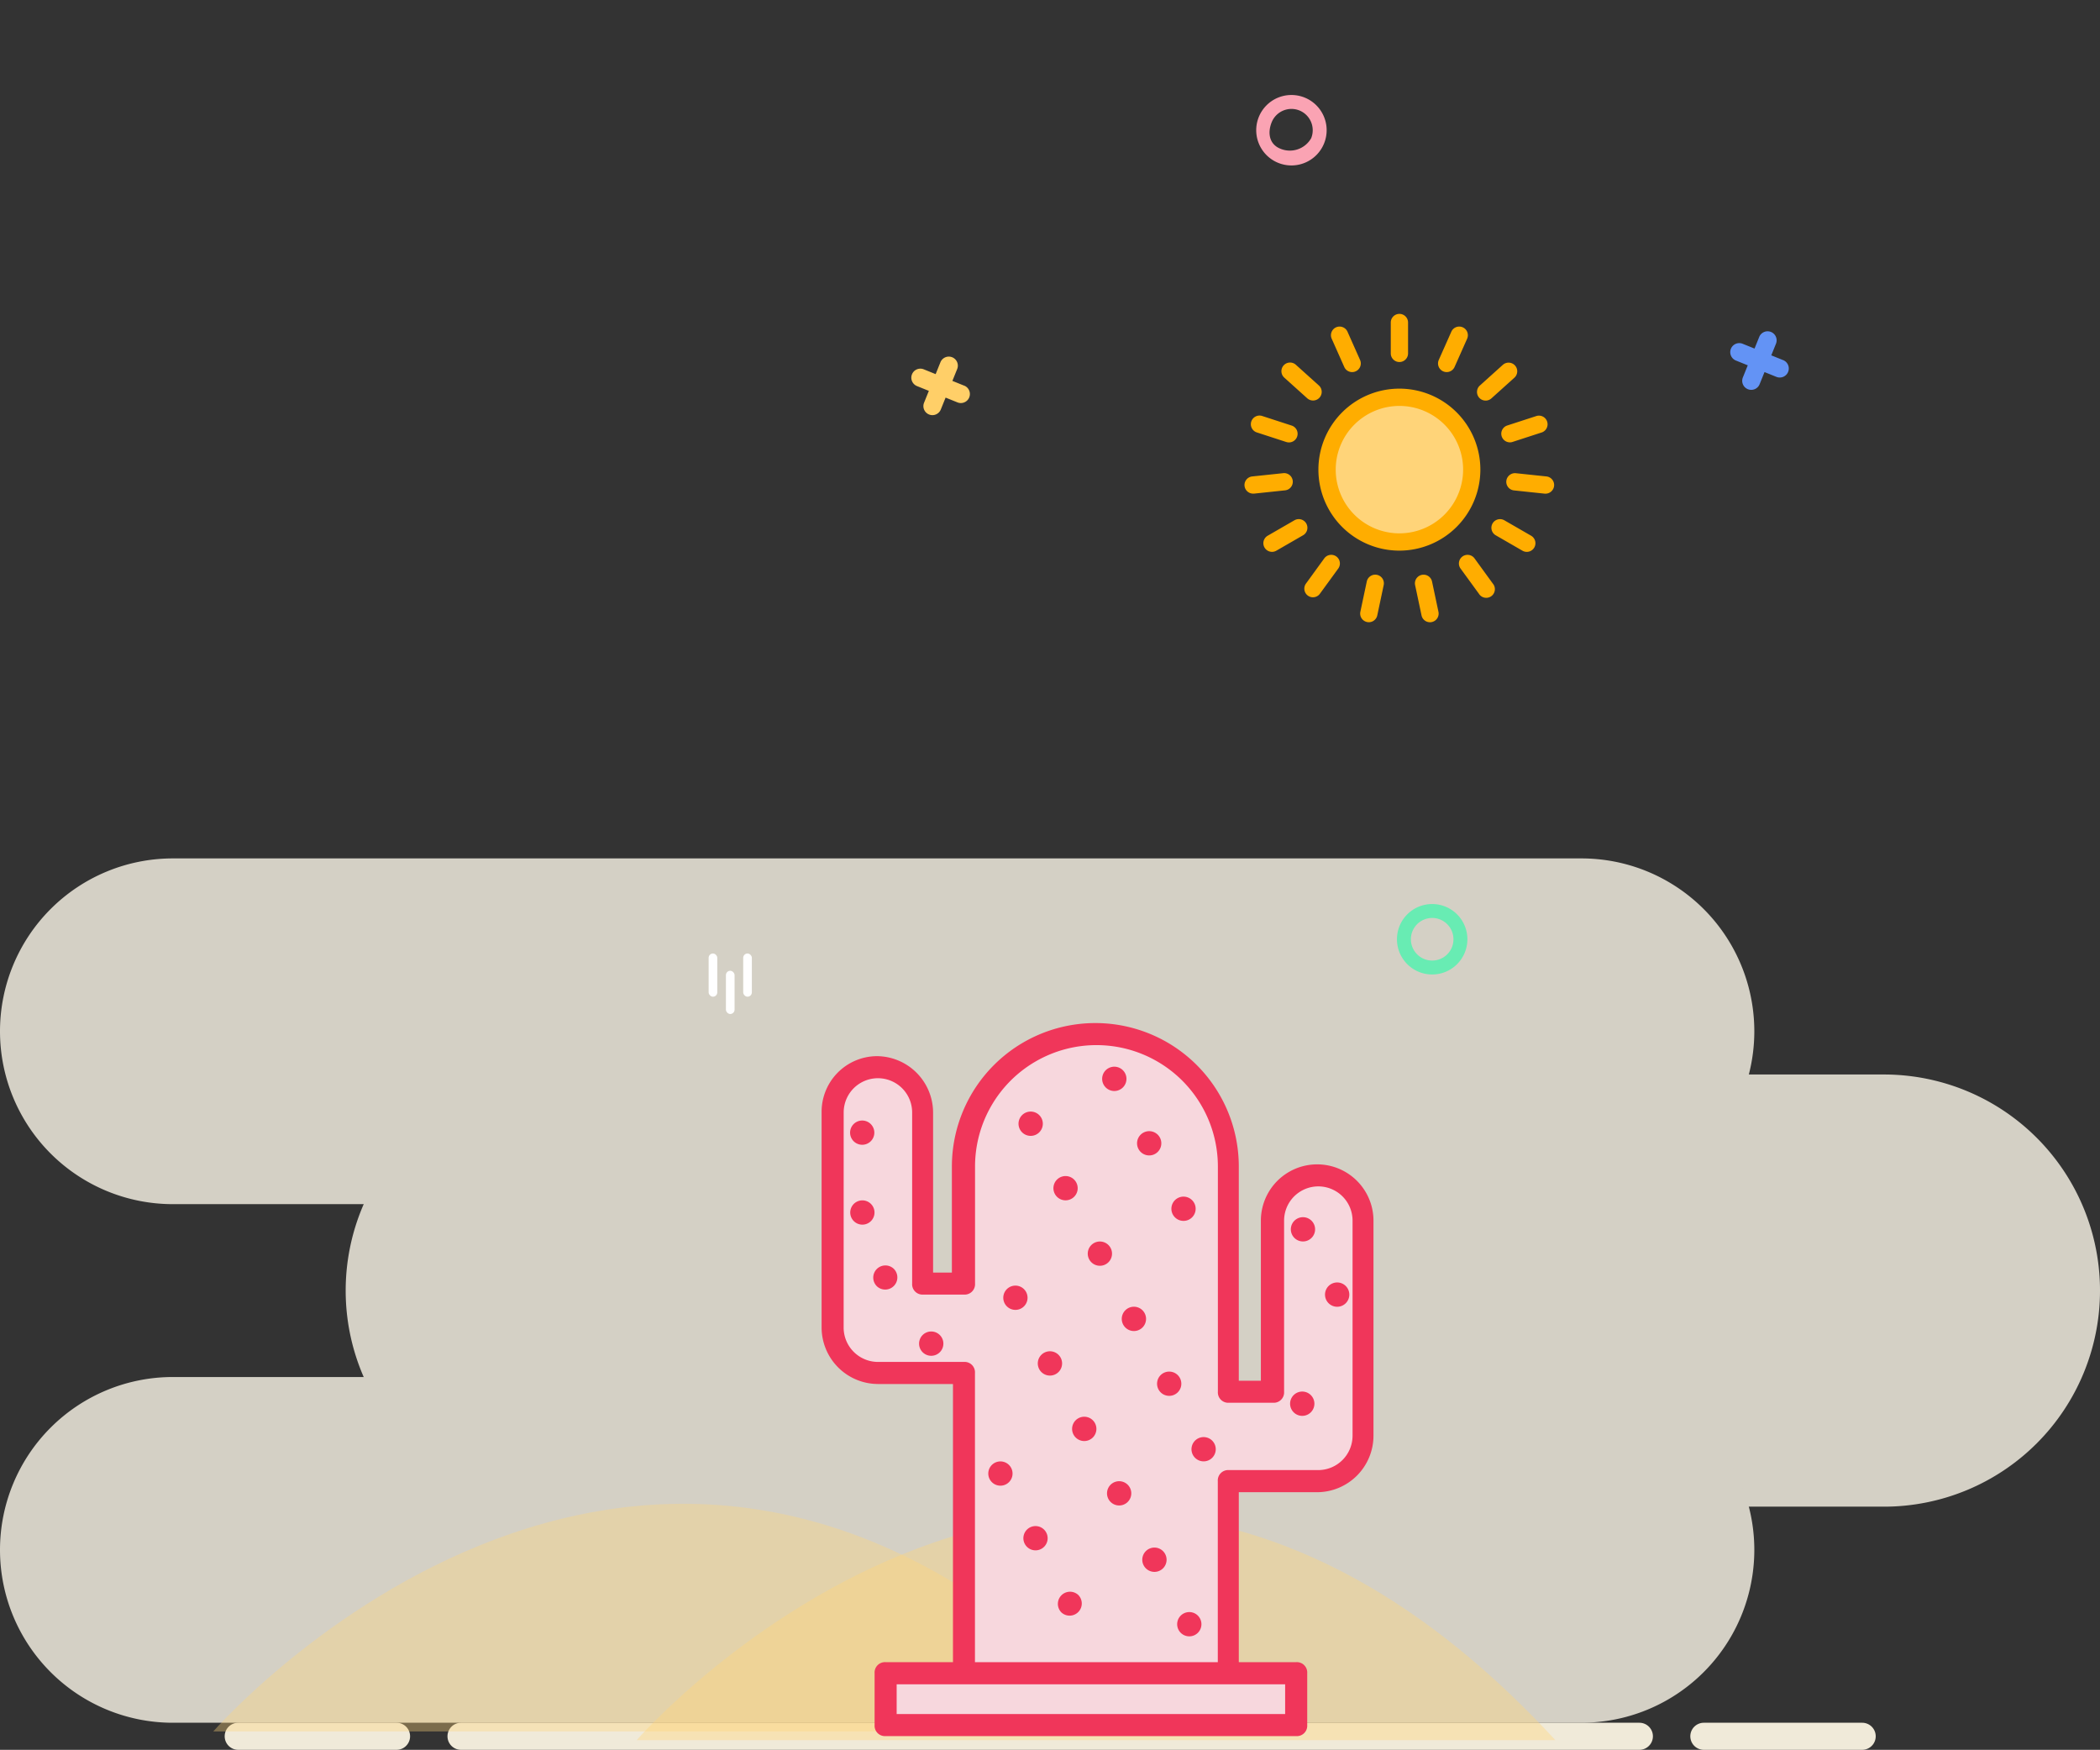 <svg xmlns="http://www.w3.org/2000/svg" width="243" height="202.447" viewBox="0 0 243 202.447">
  <rect x="0" y="0" width="243" height="202.447" fill="#333333" stroke="none"/>
  <g id="page_not_found" data-name="page not found" transform="translate(-66 -188.685)">
    <g id="Ellipse_42" data-name="Ellipse 42" transform="translate(219 234)" fill="#ffd479" stroke="#707070" stroke-width="1">
      <circle cx="9" cy="9" r="9" stroke="none"/>
      <circle cx="9" cy="9" r="8.5" fill="none"/>
    </g>
    <g id="Background" transform="translate(66 288)">
      <g id="Group_328" data-name="Group 328" opacity="0.8">
        <path id="Rectangle_28" data-name="Rectangle 28" d="M136.509,315.01h153a25,25,0,0,1,25,25h0a25,25,0,0,1-25,25h-153a25,25,0,0,1-25-25h0A25,25,0,0,1,136.509,315.01Z" transform="translate(-71.509 -290.01)" fill="#fcf7ea"/>
        <path id="Rectangle_29" data-name="Rectangle 29" d="M91.509,290.01h163a20,20,0,0,1,20,20h0a20,20,0,0,1-20,20h-163a20,20,0,0,1-20-20h0A20,20,0,0,1,91.509,290.01Z" transform="translate(-71.509 -290.01)" fill="#fcf7ea"/>
        <path id="Rectangle_30" data-name="Rectangle 30" d="M91.509,350.01h163a20,20,0,0,1,20,20h0a20,20,0,0,1-20,20h-163a20,20,0,0,1-20-20h0A20,20,0,0,1,91.509,350.01Z" transform="translate(-71.509 -290.01)" fill="#fcf7ea"/>
      </g>
    </g>
    <g id="Stars" transform="translate(189.027 188.685) rotate(22)">
      <path id="Path_2" data-name="Path 2" d="M186.1,173.188a4.075,4.075,0,1,1,4.075-4.075A4.074,4.074,0,0,1,186.1,173.188Zm0-6.539a2.467,2.467,0,0,0-2.464,2.463c0,1.359.707,2.464,2.066,2.464a2.839,2.839,0,0,0,2.862-2.464A2.467,2.467,0,0,0,186.1,166.649Z" transform="translate(-155.969 -165.038)" fill="#faa3b3"/>
      <path id="Path_3" data-name="Path 3" d="M236.264,253.874a4.075,4.075,0,1,1,4.075-4.075A4.074,4.074,0,0,1,236.264,253.874Zm0-6.539a2.464,2.464,0,1,0,2.464,2.464h0A2.468,2.468,0,0,0,236.264,247.335Z" transform="translate(-155.969 -165.038)" fill="#68ecb3"/>
      <path id="Path_4" data-name="Path 4" d="M162.07,210.7h-1.481v-1.481a1.045,1.045,0,0,0-2.09,0V210.7h-1.485a1.045,1.045,0,1,0,0,2.09h1.481v1.48a1.045,1.045,0,1,0,2.09,0v-1.484h1.481a1.045,1.045,0,0,0,0-2.09Z" transform="translate(-155.969 -165.038)" fill="#ffcf68"/>
      <path id="Path_5" data-name="Path 5" d="M248.819,172.462h-1.48v-1.481a1.046,1.046,0,0,0-2.091,0v1.481h-1.48a1.045,1.045,0,0,0,0,2.09h1.48v1.479a1.046,1.046,0,1,0,2.091,0V174.55h1.48a1.045,1.045,0,1,0,0-2.09Z" transform="translate(-155.969 -165.038)" fill="#6393f5"/>
    </g>
    <g id="Group_329" data-name="Group 329" transform="translate(-10 -70)">
      <rect id="Rectangle_183" data-name="Rectangle 183" width="1" height="5" rx="0.5" transform="translate(158 369)" fill="#fff"/>
      <rect id="Rectangle_184" data-name="Rectangle 184" width="1" height="5" rx="0.5" transform="translate(160 371)" fill="#fff"/>
      <rect id="Rectangle_185" data-name="Rectangle 185" width="1" height="5" rx="0.5" transform="translate(162 369)" fill="#fff"/>
    </g>
    <g id="Base_line" data-name="Base line" transform="translate(92 388)">
      <path id="Path_178" data-name="Path 178" d="M266.282,386.406H247.961a1.566,1.566,0,1,0,0,3.132h18.321a1.566,1.566,0,0,0,0-3.132Z" transform="translate(-76.801 -386.406)" fill="#f0ead9"/>
      <path id="Path_179" data-name="Path 179" d="M96.687,386.406H78.367a1.566,1.566,0,1,0,0,3.132h18.32a1.566,1.566,0,1,0,0-3.132Z" transform="translate(-76.801 -386.406)" fill="#f0ead9"/>
      <path id="Path_180" data-name="Path 180" d="M240.5,386.406H104.148a1.566,1.566,0,1,0,0,3.132H240.5a1.566,1.566,0,0,0,0-3.132Z" transform="translate(-76.801 -386.406)" fill="#f0ead9"/>
    </g>
    <g id="Group_347" data-name="Group 347" transform="translate(151 25)">
      <path id="Path_1534" data-name="Path 1534" d="M37.461,28.02a9.371,9.371,0,1,0-9.371,9.371A9.381,9.381,0,0,0,37.461,28.02Zm-9.367,7.371a7.371,7.371,0,1,1,7.371-7.371,7.379,7.379,0,0,1-7.371,7.371Z" transform="translate(48.839 190)" fill="#ffad00"/>
      <path id="Path_1535" data-name="Path 1535" d="M29.094,14.57V11a1,1,0,0,0-2,0v3.57a1,1,0,0,0,2,0Z" transform="translate(48.839 190)" fill="#ffad00"/>
      <path id="Path_1536" data-name="Path 1536" d="M33.562,16.734a1,1,0,0,0,.914-.594l1.453-3.266a1,1,0,1,0-1.828-.812l-1.453,3.266a1,1,0,0,0,.914,1.406Z" transform="translate(48.839 190)" fill="#ffad00"/>
      <path id="Path_1537" data-name="Path 1537" d="M40.07,15.887l-2.656,2.391a1,1,0,1,0,1.336,1.488l2.656-2.391a1,1,0,0,0-1.336-1.488Z" transform="translate(48.839 190)" fill="#ffad00"/>
      <path id="Path_1538" data-name="Path 1538" d="M39.93,24.172a1,1,0,0,0,.953.691.946.946,0,0,0,.309-.051l3.4-1.105a1,1,0,0,0-.617-1.9l-3.4,1.105a1,1,0,0,0-.645,1.262Z" transform="translate(48.839 190)" fill="#ffad00"/>
      <path id="Path_1539" data-name="Path 1539" d="M45.02,30.8a1,1,0,0,0,.1-1.992l-3.555-.375a1.009,1.009,0,0,0-1.1.891,1,1,0,0,0,.891,1.1l3.555.375a.952.952,0,0,0,.105,0Z" transform="translate(48.839 190)" fill="#ffad00"/>
      <path id="Path_1540" data-name="Path 1540" d="M42.332,37.4a1,1,0,0,0,1-1.734l-3.094-1.785a1,1,0,1,0-1,1.734Z" transform="translate(48.839 190)" fill="#ffad00"/>
      <path id="Path_1541" data-name="Path 1541" d="M37.289,42.375A1,1,0,1,0,38.9,41.2l-2.1-2.891a1,1,0,1,0-1.617,1.176Z" transform="translate(48.839 190)" fill="#ffad00"/>
      <path id="Path_1542" data-name="Path 1542" d="M30.68,40.195a1,1,0,0,0-.77,1.188l.742,3.5a1,1,0,0,0,.977.793.97.97,0,0,0,.211-.023,1,1,0,0,0,.77-1.187l-.742-3.5a1,1,0,0,0-1.187-.77Z" transform="translate(48.839 190)" fill="#ffad00"/>
      <path id="Path_1543" data-name="Path 1543" d="M24.316,40.965l-.742,3.5a1,1,0,0,0,.77,1.184.97.97,0,0,0,.211.023,1,1,0,0,0,.977-.793l.742-3.5a1,1,0,1,0-1.957-.414Z" transform="translate(48.839 190)" fill="#ffad00"/>
      <path id="Path_1544" data-name="Path 1544" d="M18.086,42.789a1,1,0,0,0,.809-.414L21,39.484a1,1,0,1,0-1.617-1.176l-2.1,2.891a1,1,0,0,0,.809,1.59Z" transform="translate(48.839 190)" fill="#ffad00"/>
      <path id="Path_1545" data-name="Path 1545" d="M13.352,37.531a1,1,0,0,0,.5-.133l3.094-1.785a1,1,0,0,0-1-1.734l-3.094,1.785a1,1,0,0,0,.5,1.867Z" transform="translate(48.839 190)" fill="#ffad00"/>
      <path id="Path_1546" data-name="Path 1546" d="M10.172,29.9a1,1,0,0,0,.992.895.952.952,0,0,0,.105,0l3.555-.375a1,1,0,1,0-.207-1.988l-3.555.375a1,1,0,0,0-.891,1.1Z" transform="translate(48.839 190)" fill="#ffad00"/>
      <path id="Path_1547" data-name="Path 1547" d="M10.953,22.453a1,1,0,0,0,.641,1.262l3.4,1.105a1.063,1.063,0,0,0,.309.051,1,1,0,0,0,.313-1.953l-3.4-1.105a1,1,0,0,0-1.262.641Z" transform="translate(48.839 190)" fill="#ffad00"/>
      <path id="Path_1548" data-name="Path 1548" d="M18.1,20.023a1,1,0,0,0,.668-1.746L16.11,15.886a1,1,0,0,0-1.34,1.488l2.656,2.391a1.014,1.014,0,0,0,.672.258Z" transform="translate(48.839 190)" fill="#ffad00"/>
      <path id="Path_1549" data-name="Path 1549" d="M22.625,16.734a1,1,0,0,0,.914-1.406l-1.453-3.266a1,1,0,0,0-1.828.812l1.453,3.266a.99.99,0,0,0,.914.594Z" transform="translate(48.839 190)" fill="#ffad00"/>
    </g>
    <path id="Path_1569" data-name="Path 1569" d="M1281.674,1901.01s51.549-59.273,106.307,0" transform="translate(-1191 -1512)" fill="#ffd479" opacity="0.354"/>
    <path id="Path_1570" data-name="Path 1570" d="M1281.674,1901.01s51.549-59.273,106.307,0" transform="translate(-1142 -1511)" fill="#ffd479" opacity="0.381"/>
    <g id="Group_346" data-name="Group 346" transform="translate(51.072 117.051)">
      <path id="Path_1533" data-name="Path 1533" d="M1288.1,1745.791v5.595l20.277,1.183H1334.9l1.4-3.916-1.4-2.862h-7.921l.873-21.662,12.882-.74,2.433-2.355v-28.2l-2.433-4.093h-4.437l-3.342,3.445v20.988h-5.1v-27.611l-3.393-8.25-6.517-4.833h-6.793l-5.831,1.073-7.131,6.947-.91,20.535-5.655-.809.984-14.664v-6.525l-2.914-3.018-3.877-.856-3.574,3.026v28.154l1.406,3.062,2.168,1.668h11.461v34.714Z" transform="translate(-1170.656 -1480.589)" fill="#f7d7dd"/>
      <path id="Path_1507" data-name="Path 1507" d="M31.516,59.361H40.2V91.542H32.409a1.2,1.2,0,0,0-1.277,1.277v6a1.2,1.2,0,0,0,1.277,1.277H79.915a1.2,1.2,0,0,0,1.277-1.277v-6a1.2,1.2,0,0,0-1.277-1.277h-6.64V71.878h9.069a6.543,6.543,0,0,0,6.515-6.515l0-24.9a6.515,6.515,0,1,0-13.03,0l0,18.518H73.275V34.2a16.6,16.6,0,0,0-33.2,0V46.467H37.9V27.944a6.543,6.543,0,0,0-6.515-6.515A6.436,6.436,0,0,0,25,27.944v24.9a6.543,6.543,0,0,0,6.515,6.515ZM78.637,97.543H33.685V94.1H78.637Zm-51.083-69.6a3.961,3.961,0,1,1,7.922,0V47.737a1.2,1.2,0,0,0,1.277,1.277h4.724a1.2,1.2,0,0,0,1.277-1.277l0-13.535a14.048,14.048,0,1,1,28.1,0v26.05a1.2,1.2,0,0,0,1.277,1.277h5.108a1.2,1.2,0,0,0,1.277-1.277V40.458a3.961,3.961,0,0,1,7.922,0v24.9a3.98,3.98,0,0,1-3.961,3.961H72.122A1.2,1.2,0,0,0,70.845,70.6V91.541h-28.1V58.082a1.2,1.2,0,0,0-1.277-1.277H31.51a3.98,3.98,0,0,1-3.961-3.961Z" transform="translate(85 172.398)" fill="#f0365a"/>
      <g id="Group_345" data-name="Group 345" transform="translate(113.269 194.999)">
        <path id="Path_1508" data-name="Path 1508" d="M29.979,34.064a1.4,1.4,0,1,1-1.95,2.02,1.4,1.4,0,0,1,1.95-2.02" transform="translate(-27.556 -18.157)" fill="#f0365a"/>
        <path id="Path_1509" data-name="Path 1509" d="M29.962,26.829a1.4,1.4,0,1,1-1.946,2.02,1.4,1.4,0,1,1,1.946-2.02" transform="translate(-27.56 -20.161)" fill="#f0365a"/>
        <path id="Path_1510" data-name="Path 1510" d="M45.21,26a1.406,1.406,0,1,1-1.95,2.025A1.406,1.406,0,0,1,45.21,26" transform="translate(-23.336 -20.39)" fill="#f0365a"/>
        <path id="Path_1511" data-name="Path 1511" d="M52.788,21.935a1.406,1.406,0,1,1-1.95,2.025,1.406,1.406,0,0,1,1.95-2.025" transform="translate(-21.236 -21.517)" fill="#f0365a"/>
        <path id="Path_1512" data-name="Path 1512" d="M32.084,39.978A1.406,1.406,0,0,1,30.134,42a1.406,1.406,0,1,1,1.95-2.025" transform="translate(-26.973 -16.518)" fill="#f0365a"/>
        <path id="Path_1513" data-name="Path 1513" d="M48.389,31.861a1.4,1.4,0,1,1-1.95,2.02,1.4,1.4,0,0,1,1.95-2.02" transform="translate(-22.455 -18.767)" fill="#f0365a"/>
        <path id="Path_1514" data-name="Path 1514" d="M55.967,27.794a1.4,1.4,0,1,1-1.95,2.02,1.4,1.4,0,0,1,1.95-2.02" transform="translate(-20.355 -19.894)" fill="#f0365a"/>
        <path id="Path_1515" data-name="Path 1515" d="M36.2,45.923a1.406,1.406,0,1,1-1.95,2.025,1.406,1.406,0,0,1,1.95-2.025" transform="translate(-25.833 -14.87)" fill="#f0365a"/>
        <path id="Path_1516" data-name="Path 1516" d="M43.846,41.786a1.4,1.4,0,1,1-1.95,2.02,1.4,1.4,0,0,1,1.95-2.02" transform="translate(-23.714 -16.017)" fill="#f0365a"/>
        <path id="Path_1517" data-name="Path 1517" d="M51.5,37.79a1.4,1.4,0,0,1-1.95,2.02,1.4,1.4,0,0,1,1.95-2.02" transform="translate(-21.593 -17.124)" fill="#f0365a"/>
        <path id="Path_1518" data-name="Path 1518" d="M59.077,33.724a1.4,1.4,0,1,1-1.95,2.02,1.4,1.4,0,0,1,1.95-2.02" transform="translate(-19.493 -18.251)" fill="#f0365a"/>
        <path id="Path_1519" data-name="Path 1519" d="M46.956,47.716a1.406,1.406,0,1,1-1.95,2.025,1.406,1.406,0,0,1,1.95-2.025" transform="translate(-22.852 -14.373)" fill="#f0365a"/>
        <path id="Path_1520" data-name="Path 1520" d="M54.6,43.716a1.406,1.406,0,0,1-1.95,2.025,1.406,1.406,0,1,1,1.95-2.025" transform="translate(-20.733 -15.482)" fill="#f0365a"/>
        <path id="Path_1521" data-name="Path 1521" d="M69.9,35.587a1.4,1.4,0,0,1-1.95,2.02,1.4,1.4,0,1,1,1.95-2.02" transform="translate(-16.494 -17.735)" fill="#f0365a"/>
        <path id="Path_1522" data-name="Path 1522" d="M42.487,57.712a1.4,1.4,0,0,1-1.95,2.02,1.4,1.4,0,1,1,1.95-2.02" transform="translate(-24.09 -11.604)" fill="#f0365a"/>
        <path id="Path_1523" data-name="Path 1523" d="M50.065,53.646a1.406,1.406,0,1,1-1.95,2.025,1.406,1.406,0,0,1,1.95-2.025" transform="translate(-21.991 -12.73)" fill="#f0365a"/>
        <path id="Path_1524" data-name="Path 1524" d="M57.78,49.575a1.4,1.4,0,1,1-1.95,2.02,1.4,1.4,0,0,1,1.95-2.02" transform="translate(-19.853 -13.859)" fill="#f0365a"/>
        <path id="Path_1525" data-name="Path 1525" d="M73.018,41.517a1.406,1.406,0,0,1-1.95,2.025,1.406,1.406,0,1,1,1.95-2.025" transform="translate(-15.631 -16.091)" fill="#f0365a"/>
        <path id="Path_1526" data-name="Path 1526" d="M45.667,63.571a1.4,1.4,0,0,1-1.95,2.02,1.4,1.4,0,1,1,1.95-2.02" transform="translate(-23.209 -9.981)" fill="#f0365a"/>
        <path id="Path_1527" data-name="Path 1527" d="M53.245,59.505a1.4,1.4,0,0,1-1.95,2.02,1.4,1.4,0,1,1,1.95-2.02" transform="translate(-21.109 -11.107)" fill="#f0365a"/>
        <path id="Path_1528" data-name="Path 1528" d="M60.9,55.509a1.4,1.4,0,1,1-1.95,2.02,1.4,1.4,0,1,1,1.95-2.02" transform="translate(-18.99 -12.215)" fill="#f0365a"/>
        <path id="Path_1529" data-name="Path 1529" d="M69.854,51.4a1.406,1.406,0,0,1-1.95,2.025,1.406,1.406,0,1,1,1.95-2.025" transform="translate(-16.508 -13.352)" fill="#f0365a"/>
        <path id="Path_1530" data-name="Path 1530" d="M48.776,69.5a1.406,1.406,0,0,1-1.95,2.025,1.406,1.406,0,0,1,1.95-2.025" transform="translate(-22.348 -8.338)" fill="#f0365a"/>
        <path id="Path_1531" data-name="Path 1531" d="M56.424,65.5a1.406,1.406,0,1,1-1.95,2.025,1.406,1.406,0,0,1,1.95-2.025" transform="translate(-20.229 -9.446)" fill="#f0365a"/>
        <path id="Path_1532" data-name="Path 1532" d="M59.6,71.361a1.4,1.4,0,1,1-1.95,2.02,1.4,1.4,0,0,1,1.95-2.02" transform="translate(-19.347 -7.822)" fill="#f0365a"/>
      </g>
    </g>
  </g>
</svg>
